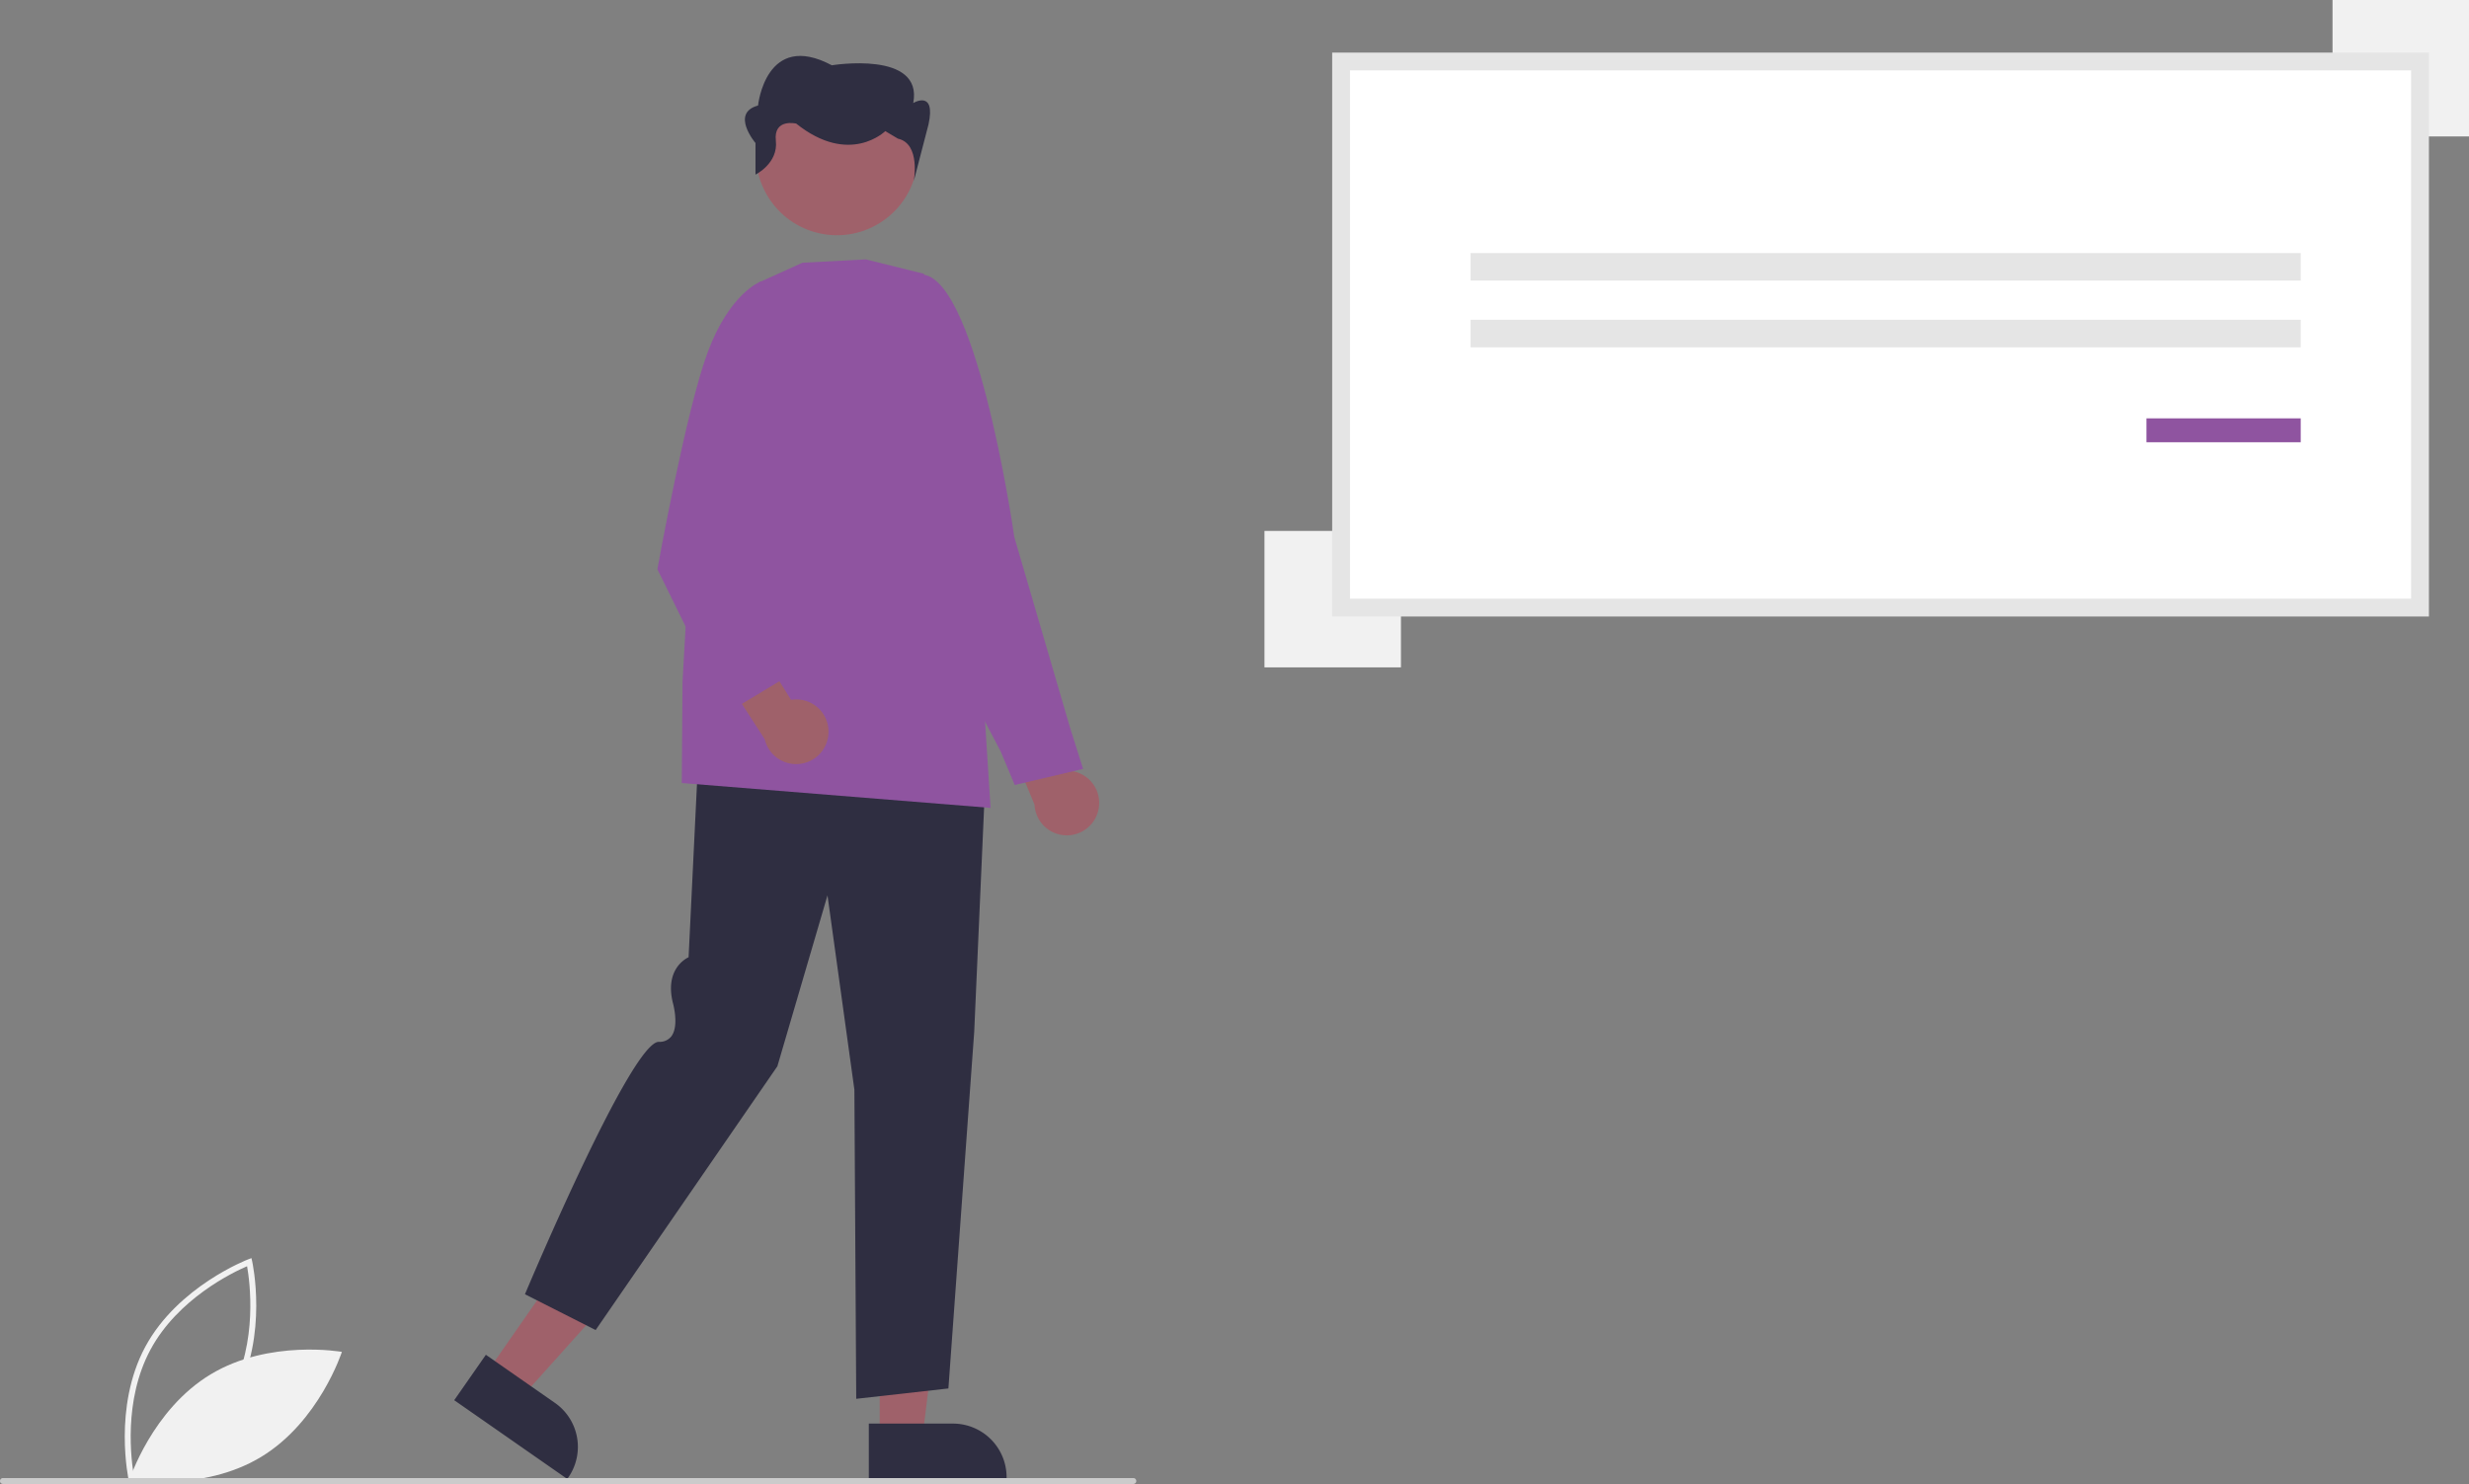 <svg xmlns="http://www.w3.org/2000/svg" data-name="Layer 1" width="832.206" height="500.356" viewBox="0 0 832.206 500.356" xmlns:xlink="http://www.w3.org/1999/xlink"><rect x="0" y="0" width="832.206" height="500.356" fill="#808080" stroke="none"/><path d="M227.317,699.06c-.056-.245-5.44-24.798,5.556-45.19,10.996-20.392,34.468-29.385,34.704-29.474l1.073-.402.253,1.118c.056.245,5.44,24.798-5.556,45.19-10.996,20.392-34.468,29.385-34.704,29.474l-1.073.402Zm39.862-72.338c-4.702,2.022-23.258,10.874-32.545,28.097-9.288,17.225-6.486,37.594-5.592,42.631,4.7-2.018,23.249-10.855,32.545-28.097C270.874,652.129,268.072,631.762,267.178,626.722Z" transform="translate(-183.897 -199.822)" fill="#f1f1f1"/><path d="M254.944,663.149c-19.761,11.889-27.371,35.503-27.371,35.503s24.428,4.339,44.188-7.55,27.371-35.503,27.371-35.503S274.704,651.26,254.944,663.149Z" transform="translate(-183.897 -199.822)" fill="#f1f1f1"/><path d="M554.193,472.564a10.837,10.837,0,0,0-10.48-12.897l-9.151-23.012-15.341,2.15,13.379,32.317a10.896,10.896,0,0,0,21.592,1.443Z" transform="translate(-183.897 -199.822)" fill="#9f616a"/><path d="M525.93,464.479l-4.753-11.335-29.621-56.385,1.611-104.332.309-.041c18.954-2.504,31.778,84.829,32.315,88.548l18.716,64.008,4.455,14.108Z" transform="translate(-183.897 -199.822)" fill="#8f54a0"/><polygon points="296.518 484.658 310.92 484.657 317.771 429.106 296.515 429.107 296.518 484.658" fill="#9f616a"/><path d="M476.741,679.778l28.363-.001h.001a18.076,18.076,0,0,1,18.075,18.075v.587l-46.438.002Z" transform="translate(-183.897 -199.822)" fill="#2f2e41"/><polygon points="164.095 462.715 175.912 470.949 213.294 429.291 195.854 417.138 164.095 462.715" fill="#9f616a"/><path d="M347.667,656.579l23.271,16.216.001.001a18.076,18.076,0,0,1,4.495,25.164l-.336.482L336.997,671.891Z" transform="translate(-183.897 -199.822)" fill="#2f2e41"/><path d="M472.5,671.422l-.622-104.21L462.815,501.686,445.92,559.31l-.033.047-61.225,88.885-23.823-12.07.131-.31c1.456-3.463,35.762-84.794,44.983-84.794a4.98,4.98,0,0,0,4.242-1.864c2.706-3.614.502-11.283.48-11.36-2.64-10.946,3.997-14.674,5.319-15.296l3.556-73.397.369.025,96.39,6.761-4.044,91.766-8.699,120.232-.299.034Z" transform="translate(-183.897 -199.822)" fill="#2f2e41"/><path d="M517.781,472.202l-.417-.034L413.7,463.812l.256-34.3,5.074-89.558.029-.062,20.663-44.859,14.647-6.633,21.37-1.125.052.013,19.503,4.832,20.288,145.639Z" transform="translate(-183.897 -199.822)" fill="#8f54a0"/><circle cx="465.995" cy="251.83" r="27.294" transform="translate(-247.584 54.558) rotate(-28.663)" fill="#9f616a"/><path d="M438.546,258.681v-10.634s-8.576-10.1.858-12.645c0,0,2.573-25.443,24.87-13.57,0,0,30.873-5.089,27.443,12.721,0,0,7.718-4.65,5.146,7.224L491.887,260.904s2.403-12.634-5.315-14.33l-4.288-2.544s-12.006,11.873-30.016-2.544c0,0-7.718-1.842-6.861,5.791S438.546,258.681,438.546,258.681Z" transform="translate(-183.897 -199.822)" fill="#2f2e41"/><path d="M463.154,446.587a10.837,10.837,0,0,0-12.624-10.807l-13.132-20.997-14.706,4.868,18.961,29.391a10.896,10.896,0,0,0,21.5-2.456Z" transform="translate(-183.897 -199.822)" fill="#9f616a"/><path d="M429.236,439.969l-23.758-48.235.021-.117c.096-.534,9.659-53.634,16.973-73.152,7.36-19.641,17.436-23.585,17.861-23.743l.213-.079,9.034,8.665-12.514,83.527,13.489,40.284Z" transform="translate(-183.897 -199.822)" fill="#8f54a0"/><rect x="786.206" width="46" height="46" fill="#f1f1f1"/><rect x="426.206" y="179" width="46" height="46" fill="#f1f1f1"/><path d="M635.922,404.665H999.597V220.556H635.922Z" transform="translate(-183.897 -199.822)" fill="#fff"/><path d="M1002.597,407.665H632.922V217.556h369.675Zm-363.675-6h357.675V223.556H638.922Z" transform="translate(-183.897 -199.822)" fill="#e5e5e5"/><rect x="495.678" y="85.316" width="279.806" height="9.279" fill="#e5e5e5"/><rect x="495.678" y="107.819" width="279.806" height="9.279" fill="#e5e5e5"/><rect x="723.484" y="141.045" width="52" height="8.053" fill="#8f54a0"/><path d="M565.897,700.138h-381a1,1,0,1,1,0-2h381a1,1,0,0,1,0,2Z" transform="translate(-183.897 -199.822)" fill="#cbcbcb"/></svg>